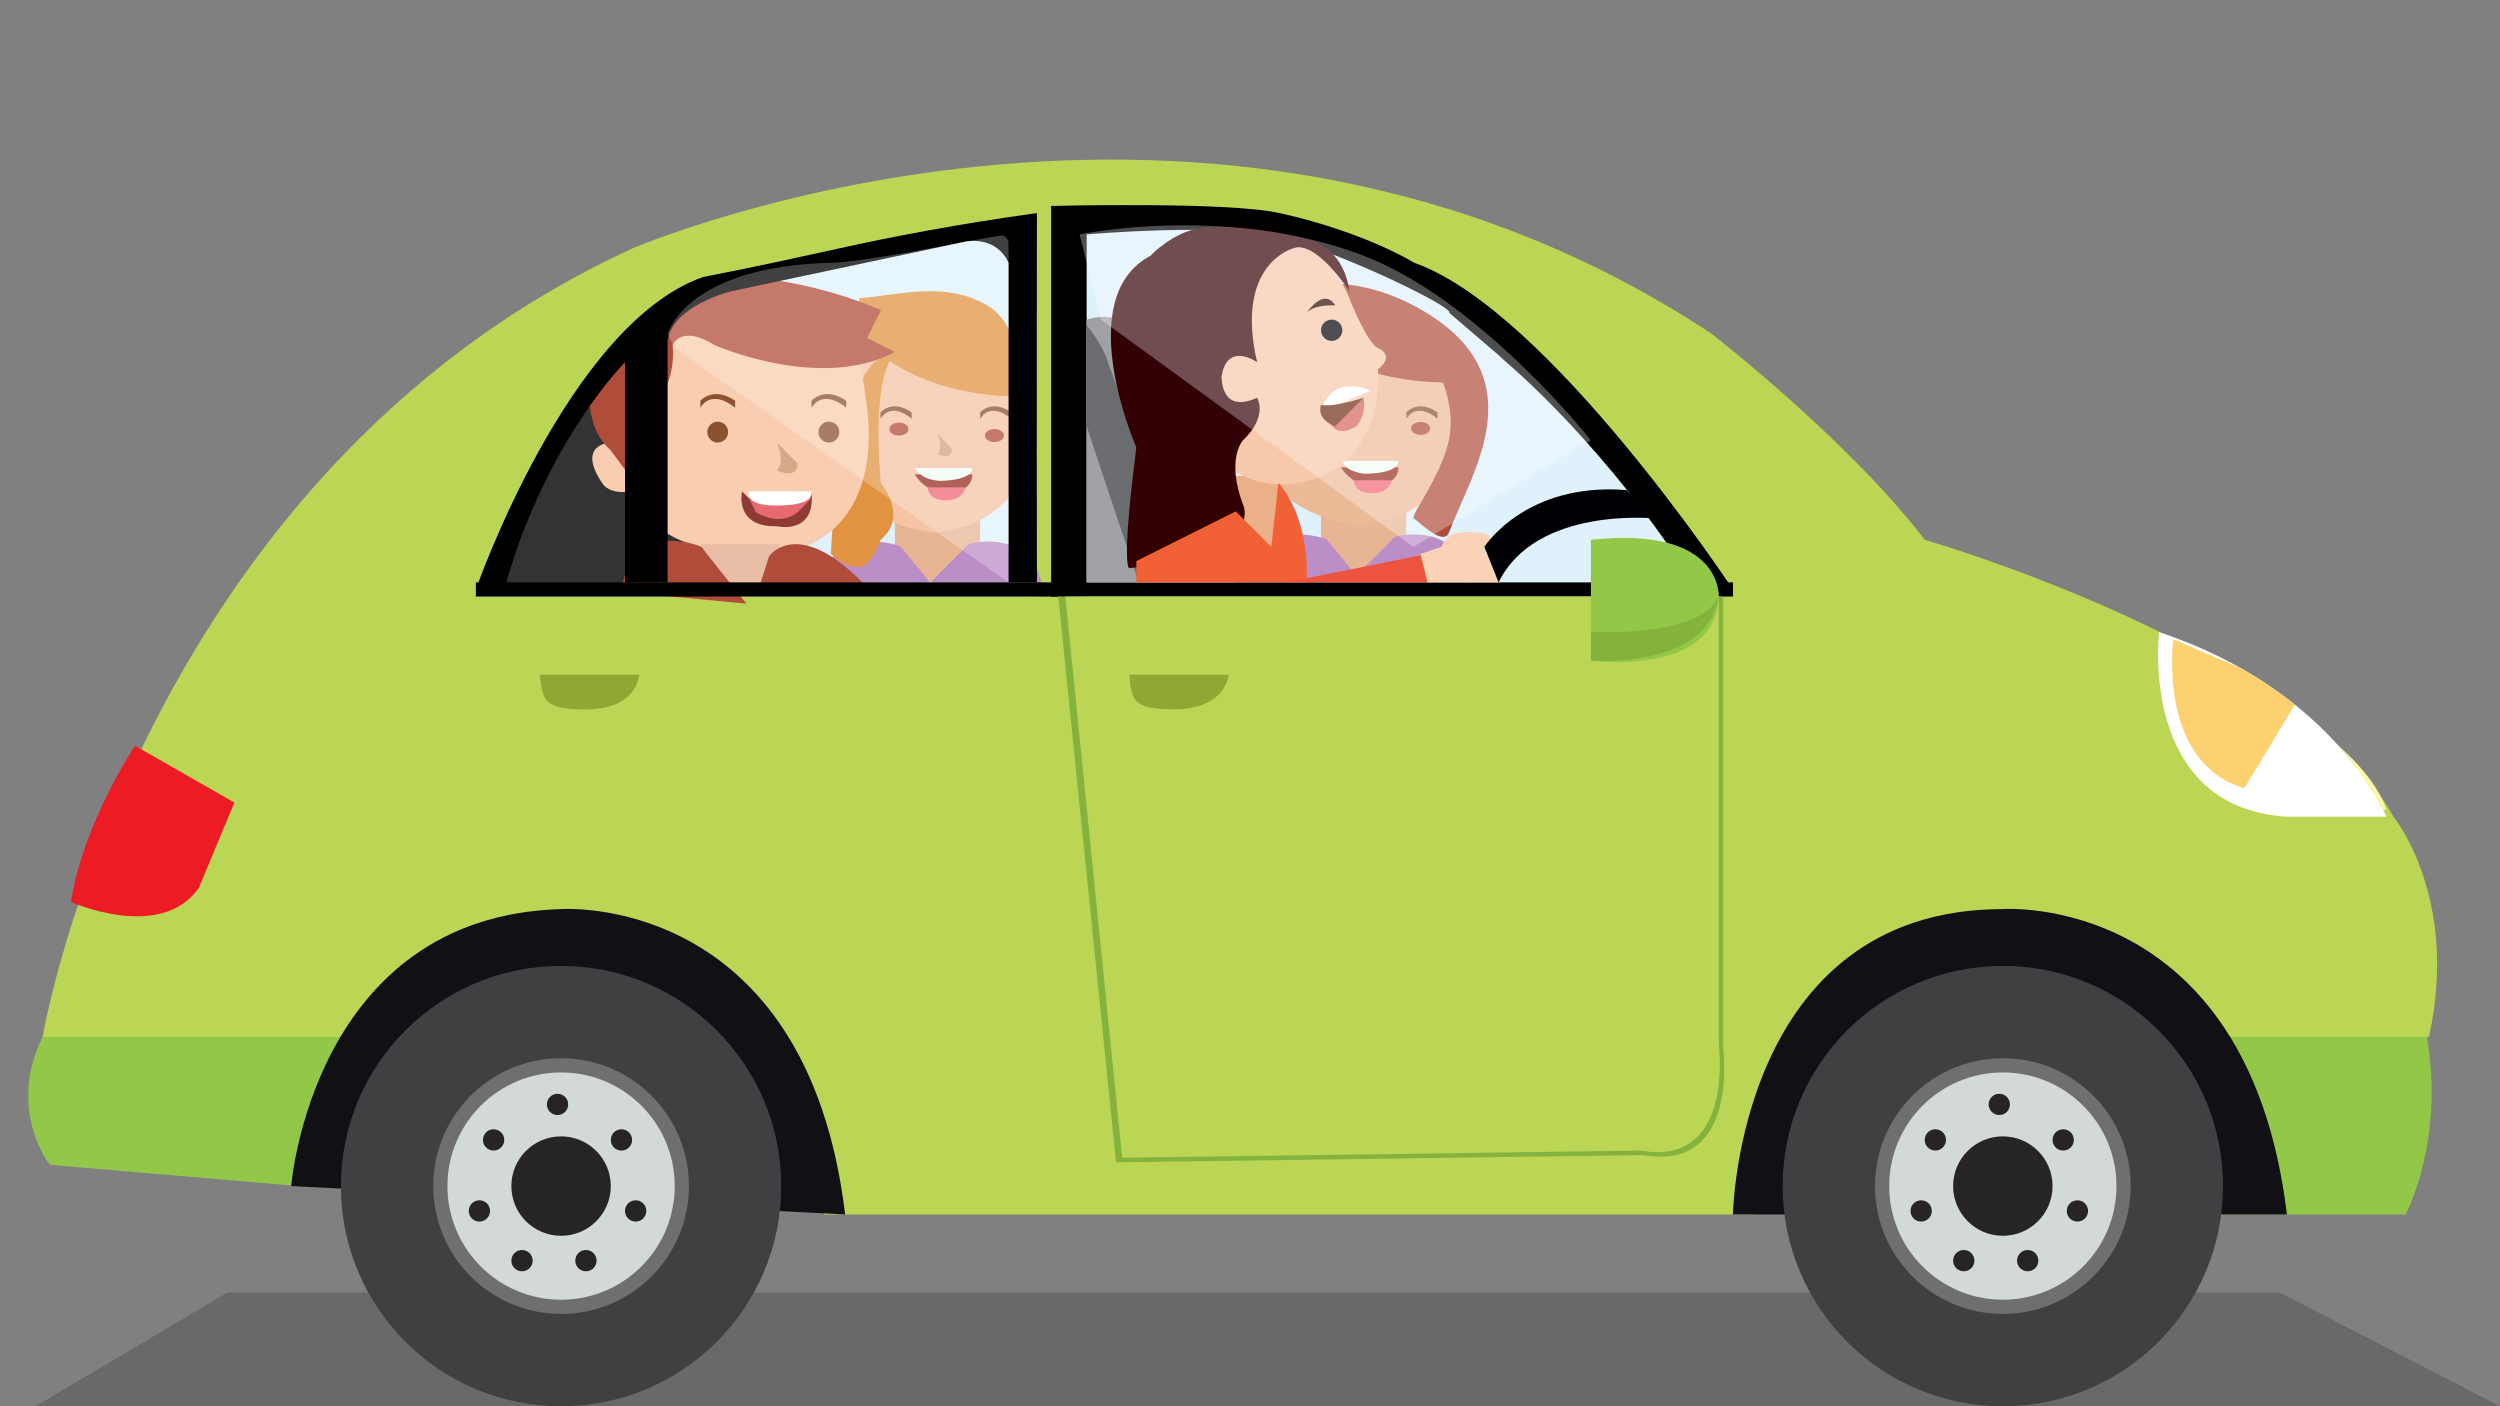 <?xml version="1.0" encoding="utf-8"?>
<!-- Generator: Adobe Illustrator 16.0.0, SVG Export Plug-In . SVG Version: 6.00 Build 0)  -->
<!DOCTYPE svg PUBLIC "-//W3C//DTD SVG 1.1//EN" "http://www.w3.org/Graphics/SVG/1.1/DTD/svg11.dtd">
<svg version="1.1" id="Layer_1" xmlns:ev="http://www.w3.org/2001/xml-events"
	 xmlns="http://www.w3.org/2000/svg" xmlns:xlink="http://www.w3.org/1999/xlink" x="0px" y="0px" width="352px" height="198px"
	 viewBox="0 0 352 198" enable-background="new 0 0 352 198" xml:space="preserve">
<rect x="0" y="0" width="352" height="198" fill="#808080" stroke="none"/>
<path fill="#93C748" d="M7,164c0,0-6.083-7.75-1-18h42c0,0-6.333,12-6,21L7,164z"/>
<path fill="#93C748" d="M338.706,171c0,0,5.544-10.25,3-25H299c0,0,6.287,16,5.956,25H338.706z"/>
<path fill="#BBD655" d="M6,146c0,0,13.333-79,83-111c0,0,81-35,152,12c0,0,19.333,15,30,29c0,0,53,15.333,66,39
	c0,0,9.333,11.333,5,31H6z"/>
<path fill="#FFFFFF" d="M304,89c0,0-3,24.667,18,26h14C336,115,329,97.333,304,89z"/>
<path fill="#FBFA9E" d="M329.247,104.986c2.676,2.365,5.604,5.565,6.753,9.014c0,0-0.181,0.008-0.452,0.018
	C334.753,112.405,332.831,108.968,329.247,104.986z"/>
<path fill="#FDD170" d="M316,111c-12.333-3.667-10-21-10-21l9.575,4.122c2.865,1.626,5.366,3.353,7.539,5.095L316,111z"/>
<path fill="#DFF1FB" d="M67,84c0,0,11.667-35,29-43c0,0,23-8,50-10c0,0-0.083,26.833,0,53H67z"/>
<path fill="#333333" d="M80,59c0,0,7.333-16,10-7.261L101,83H68L80,59z"/>
<path fill="#E7B594" d="M126,73h12v4h-12V73z"/>
<path fill="#BB8EC7" d="M127,77c0,0-7.5-3-11,3l-1,3l16-1L127,77z"/>
<path fill="#BB8EC7" d="M135,77c0,0,7.5-3,11,3l1,3l-16-1L135,77z"/>
<path fill="#E7B594" d="M126,76l5,6l6-6H126z"/>
<path fill="#F4C4A4" d="M144.951,57.68c0,0,3.049,15.497-13.451,17.32c0,0-11.658-1.276-12.554-8.204c0,0-3.946-12.763,3.587-19.144
	l20.625,6.381L144.951,57.68z"/>
<path fill="#B04C3A" d="M140.019,60.414c0.743,0,1.345,0.408,1.345,0.912c0,0.503-0.602,0.912-1.345,0.912s-1.345-0.409-1.345-0.912
	C138.674,60.822,139.276,60.414,140.019,60.414z"/>
<path fill="#B04C3A" d="M126.568,59.503c0.743,0,1.345,0.408,1.345,0.911c0,0.504-0.602,0.912-1.345,0.912
	c-0.743,0-1.345-0.408-1.345-0.912C125.223,59.911,125.825,59.503,126.568,59.503z"/>
<path fill="#895331" d="M138.011,58.065c0,0,1.629-1.917,4.386,0v0.895c0,0-2.778-2.535-4.386,0V58.065z"/>
<path fill="#895331" d="M123.975,58.065c0,0,1.629-1.917,4.386,0v0.895c0,0-2.778-2.535-4.386,0V58.065z"/>
<path fill="#942C23" d="M128.81,66.796h8.07c0,0,0.385,2.693-4.483,2.823C132.397,69.619,129.835,68.619,128.81,66.796z"/>
<path fill="#EF6775" d="M130.603,68.619h5.381c0,0-0.385,1.823-2.691,1.823C133.293,70.442,130.859,70.702,130.603,68.619z"/>
<path fill="#F1FDF3" d="M128.81,65.884h8.07c0,0,0.385,1.693-4.483,1.823C132.397,67.707,129.835,67.707,128.81,65.884z"/>
<path fill="#E19341" d="M120.739,46.74c0,0,5.919,8.752,22.419,9.116c0,0,1.557-9.501-4.158-12.856c-5.953-3.495-12.545-1.448-18-1
	C121,42,120.739,43.459,120.739,46.74z"/>
<path fill="#E19341" d="M126,50c0,0-3.333,1.667-2,18c0,0,4,4.667,0,8c0,0-1.201,3.343-2.609,3.745C119.402,80.314,117,78,117,78
	S118,48.667,126,50z"/>
<path fill="#F9CDAF" d="M85.891,62.313c0,0-4.891,0.245-0.978,5.889c0,0,0.978,1.473,3.913,0.982c0,0,2.446,9.816,20.544,8.834
	c0,0,14.918-0.736,12.717-20.613l-0.978-6.871l-26.413-5.89L85.891,62.313z"/>
<path fill="#B04C3A" d="M94.696,48.571c0,0,1.222-2.945,5.869,0c0,0,14.919,6.625,25.435,0.981l-3.913-1.963l1.956-3.926
	c0,0-11.815-5.399-24.043-4.663c0,0-12.321,5.949-17.044,16.442c0,0-0.244,5.153,2.935,7.852l2.935,3.927v-4.908
	c0,0,1.223-0.736,3.913-5.89C92.739,56.423,95.185,53.233,94.696,48.571z"/>
<path fill="#895331" d="M101.054,59.368c0.811,0,1.468,0.659,1.468,1.472c0,0.814-0.657,1.473-1.468,1.473
	c-0.81,0-1.467-0.659-1.467-1.473C99.587,60.027,100.244,59.368,101.054,59.368z"/>
<path fill="#895331" d="M116.706,59.368c0.811,0,1.468,0.659,1.468,1.472c0,0.814-0.657,1.473-1.468,1.473
	c-0.81,0-1.467-0.659-1.467-1.473C115.239,60.027,115.896,59.368,116.706,59.368z"/>
<path fill="#895331" d="M114.261,56.423c0,0,1.817-2.103,4.891,0v0.982c0,0-3.098-2.781-4.891,0V56.423z"/>
<path fill="#895331" d="M98.609,56.423c0,0,1.816-2.103,4.891,0v0.982c0,0-3.098-2.781-4.891,0V56.423z"/>
<path fill="#8D3B33" d="M114.261,69.184c0,0-2.935,5.072-8.805,0.982l-0.978-0.982c0,0-1.141,5.072,4.892,4.908
	C109.37,74.092,114.913,75.401,114.261,69.184z"/>
<path fill="#E9BEA7" d="M107.098,82.326l-5.877,0.034l-2.515-5.73h11.185L107.098,82.326z"/>
<path fill="#E76A72" d="M105.456,70.166l0.979,1.963c0,0,3.261,2.127,5.869,0l1.957-1.963H105.456z"/>
<path fill="#FFFFFF" d="M105.456,69.184h8.805c0,0,0.652,1.8-3.913,1.963C110.348,71.147,104.967,71.638,105.456,69.184z"/>
<path opacity="0.302" fill="#895331" enable-background="new    " d="M109.37,62.313c0,0,1.257,2.524,0,3.926
	c0,0,2.934,1.403,2.934-0.981L109.37,62.313z"/>
<path opacity="0.302" fill="#895331" enable-background="new    " d="M132,61c0,0,0.857,1.895,0,2.947c0,0,2,1.053,2-0.737L132,61z"
	/>
<path fill="#B04C3A" d="M98.706,76.956c0,0-10.119-4.143-11.184,6.37L105.098,85L98.706,76.956z"/>
<path fill="#B04C3A" d="M106.696,83.326l1.597-5.022c0,0,4.261-6.138,14.381,5.022H106.696z"/>
<path d="M67,82h82v2H67V82z"/>
<path d="M67,83c0,0,13-37.333,32-44c0,0,6.886-1.295,19.002-3.993C125.474,33.343,134.937,31.526,146,30c0,0-0.042,29.625,0,52h-4
	V37c0,0-1.333-3.667-6-3l-33,7c0,0-8.333,2-9,7v34h-6V51c0,0-11.333,11.333-17,32H67z"/>
<path fill="#DFF1FB" d="M244,84c0,0-24.62-37-41.884-45c0,0-25.433-14.2-53.116-9c0,0-0.264,29.333,0,54H244z"/>
<path d="M149.328,82H244v2h-94.672V82z"/>
<path d="M244,83c0,0-25.948-39.333-44.872-46c0,0-6.858-4.295-18.926-6.993C172.76,28.343,148,29,148,29v55h5V33
	c0,0,18.981-1.638,27.043,0.324c8.332,2.029,23.915,9.549,24.064,10.676H204l7,6l1.084,1c0,0,14.288,11.833,26.932,32H244z"/>
<path fill="#A0A1A5" d="M153,45c0,0,7.333-2.667,10,6l11,31h-21V45z"/>
<path fill="#6B6C70" d="M152.962,45.767c0,0,2.204,2.524,3.038,5.233l11,30h-7l-6.998-20.995L152.962,45.767z"/>
<path fill="#E7B594" d="M186,72h12v4h-12V72z"/>
<path fill="#BB8EC7" d="M187,76c0,0-7.5-3-11,3l-1,3l16-1L187,76z"/>
<path fill="#BB8EC7" d="M195,76c0,0,7.5-3,11,3l1,3l-16-1L195,76z"/>
<path fill="#E7B594" d="M186,75l5,6l6-6H186z"/>
<path fill="#EDBA97" d="M204.951,56.679c0,0,3.049,15.498-13.451,17.321c0,0-11.658-1.276-12.555-8.204
	c0,0-3.945-12.763,3.588-19.144l20.625,6.381L204.951,56.679z"/>
<path fill="#B04C3A" d="M200.02,59.414c0.742,0,1.344,0.408,1.344,0.912c0,0.503-0.602,0.912-1.344,0.912
	c-0.744,0-1.346-0.409-1.346-0.912C198.674,59.822,199.275,59.414,200.02,59.414z"/>
<path fill="#B04C3A" d="M186.568,58.503c0.742,0,1.345,0.408,1.345,0.911c0,0.504-0.603,0.912-1.345,0.912
	c-0.743,0-1.346-0.408-1.346-0.912C185.223,58.911,185.825,58.503,186.568,58.503z"/>
<path fill="#895331" d="M198.012,58.065c0,0,1.629-1.917,4.385,0v0.895c0,0-2.777-2.535-4.385,0V58.065z"/>
<path fill="#895331" d="M183.975,58.065c0,0,1.629-1.917,4.387,0v0.895c0,0-2.778-2.535-4.387,0V58.065z"/>
<path fill="#942C23" d="M188.811,65.796h8.069c0,0,0.386,2.693-4.483,2.823C192.396,68.619,189.835,67.619,188.811,65.796z"/>
<path fill="#EF6775" d="M190.604,67.619h5.381c0,0-0.385,1.823-2.691,1.823C193.293,69.442,190.859,69.702,190.604,67.619z"/>
<path fill="#F1FDF3" d="M188.811,64.884h8.069c0,0,0.386,1.693-4.483,1.823C192.396,66.707,189.835,66.707,188.811,64.884z"/>
<path fill="#B04C3A" d="M181.738,44.74c0,0,4.92,8.752,21.42,9.116c0,0,1.736,4.078,0.842,8.144
	c-0.833,3.787-3.404,7.808-4.579,9.86c-0.685,1.198-0.233,1.724-0.421,1.14c-0.154-0.484,4.169,4.2,5,2
	c3.295-8.73,12.915-22.567-5-32c-6.107-3.216-11.545-3.447-17-3C182,40,181.738,41.459,181.738,44.74z"/>
<path opacity="0.2" fill="#111015" enable-background="new    " d="M5,198l27-16h289l31,16H5z"/>
<path fill="#BBD655" d="M108,144l157-11c0,0-5.379,3.852-10.275,9.688c-3.379,4.028-4.527,9.525-5.52,13.22
	C247.162,163.51,247,171,247,171H116c0,0,0.276-5.818-1.571-12.053C112.297,151.751,108,144,108,144z"/>
<path fill="#111015" d="M41,167c0,0,3-38,38-39c0,0,34.5-2.5,40,43L41,167z"/>
<path fill="#111015" d="M244,171c0,0,0.667-43,38-43c0,0,34.5-2.5,40,43H244z"/>
<path fill="#404042" d="M79,136c17.121,0,31,13.879,31,31s-13.879,31-31,31s-31-13.879-31-31S61.879,136,79,136z"/>
<path fill="#6F6F71" d="M79,149c9.941,0,18,8.059,18,18s-8.059,18-18,18s-18-8.059-18-18S69.059,149,79,149z"/>
<path fill="#D3D9D9" d="M79,151c8.837,0,16,7.163,16,16s-7.163,16-16,16s-16-7.163-16-16S70.163,151,79,151z"/>
<path fill="#262425" d="M79,160c3.866,0,7,3.134,7,7s-3.134,7-7,7s-7-3.134-7-7S75.134,160,79,160z"/>
<path fill="#262425" d="M78.5,154c0.828,0,1.5,0.672,1.5,1.5s-0.672,1.5-1.5,1.5s-1.5-0.672-1.5-1.5S77.672,154,78.5,154z"/>
<path fill="#262425" d="M69.5,159c0.828,0,1.5,0.672,1.5,1.5s-0.672,1.5-1.5,1.5s-1.5-0.672-1.5-1.5S68.672,159,69.5,159z"/>
<path fill="#262425" d="M67.5,169c0.828,0,1.5,0.672,1.5,1.5s-0.672,1.5-1.5,1.5s-1.5-0.672-1.5-1.5S66.672,169,67.5,169z"/>
<path fill="#262425" d="M73.5,176c0.828,0,1.5,0.672,1.5,1.5s-0.672,1.5-1.5,1.5s-1.5-0.672-1.5-1.5S72.672,176,73.5,176z"/>
<path fill="#262425" d="M82.5,176c0.828,0,1.5,0.672,1.5,1.5s-0.672,1.5-1.5,1.5s-1.5-0.672-1.5-1.5S81.672,176,82.5,176z"/>
<path fill="#262425" d="M89.5,169c0.828,0,1.5,0.672,1.5,1.5s-0.672,1.5-1.5,1.5s-1.5-0.672-1.5-1.5S88.672,169,89.5,169z"/>
<path fill="#262425" d="M87.5,159c0.828,0,1.5,0.672,1.5,1.5s-0.672,1.5-1.5,1.5s-1.5-0.672-1.5-1.5S86.672,159,87.5,159z"/>
<path fill="#EBB087" d="M173,67c0,0,1.2,9,6,11l2-11H173z"/>
<path fill="#F6C9AA" d="M184,35c0,0,3.8,1.6,6,7c0,0,2.4,6.2,4,7c0,0,2.6,1,0,3c0,0,1,9.4-6,14c0,0-5.8,4.2-13,1l-6-3
	C169,64,165,33.2,184,35z"/>
<path fill="#330005" d="M190,41c0,0-4.8-7.4-8-6c0,0-8.2,2.2-5,16c0,0-4.2-3-5,2c0,0-0.2,5.4,5,3c0,0,1.6,2.6-2,6c0,0-2.4,2.6,0,9
	c0,0,3.6,6.8-16,9c0,0-1.2,0.2,1-17c0,0-9.281-21.011,2-27c0,0,3.135-3.392,7.138-3.892C176.213,31.223,185,34,185,34
	S189.2,35.2,190,41z"/>
<path fill="#F26135" d="M174,72l5,5l1-9c0,0,3.8,3.8,4,12v2h-24v-3L174,72z"/>
<path fill="#EC543F" d="M181,82l20-4v4H181z"/>
<path fill="#404042" d="M282,136c17.121,0,31,13.879,31,31s-13.879,31-31,31s-31-13.879-31-31S264.879,136,282,136z"/>
<path fill="#6F6F71" d="M282,149c9.941,0,18,8.059,18,18s-8.059,18-18,18s-18-8.059-18-18S272.059,149,282,149z"/>
<path fill="#D3D9D9" d="M282,151c8.837,0,16,7.163,16,16s-7.163,16-16,16s-16-7.163-16-16S273.163,151,282,151z"/>
<path fill="#262425" d="M282,160c3.866,0,7,3.134,7,7s-3.134,7-7,7s-7-3.134-7-7S278.134,160,282,160z"/>
<path fill="#262425" d="M281.5,154c0.828,0,1.5,0.672,1.5,1.5s-0.672,1.5-1.5,1.5s-1.5-0.672-1.5-1.5S280.672,154,281.5,154z"/>
<path fill="#262425" d="M272.5,159c0.828,0,1.5,0.672,1.5,1.5s-0.672,1.5-1.5,1.5s-1.5-0.672-1.5-1.5S271.672,159,272.5,159z"/>
<path fill="#262425" d="M270.5,169c0.828,0,1.5,0.672,1.5,1.5s-0.672,1.5-1.5,1.5s-1.5-0.672-1.5-1.5S269.672,169,270.5,169z"/>
<path fill="#262425" d="M276.5,176c0.828,0,1.5,0.672,1.5,1.5s-0.672,1.5-1.5,1.5s-1.5-0.672-1.5-1.5S275.672,176,276.5,176z"/>
<path fill="#262425" d="M285.5,176c0.828,0,1.5,0.672,1.5,1.5s-0.672,1.5-1.5,1.5s-1.5-0.672-1.5-1.5S284.672,176,285.5,176z"/>
<path fill="#262425" d="M292.5,169c0.828,0,1.5,0.672,1.5,1.5s-0.672,1.5-1.5,1.5s-1.5-0.672-1.5-1.5S291.672,169,292.5,169z"/>
<path fill="#262425" d="M290.5,159c0.828,0,1.5,0.672,1.5,1.5s-0.672,1.5-1.5,1.5s-1.5-0.672-1.5-1.5S289.672,159,290.5,159z"/>
<path fill="#ED1B24" d="M19,105c0,0-7.333,11-9,22c0,0,12.667,5.667,18-2l5-12L19,105z"/>
<path fill="#85B23D" d="M242.625,84v63.523c0,0,2.375,17.477-11.193,15.123l-74.291,1.01L149,84H242.625z"/>
<path fill="#BBD655" d="M242,84v63c0,0,2.333,17.333-11,15l-73,1l-8-79H242z"/>
<path fill="#90A833" d="M76,95h14c0,0-0.154,4.91-7.67,4.889C76.611,99.872,76.391,98.621,76,95z"/>
<path fill="#90A833" d="M159,95h14c0,0-0.342,5.003-8.017,4.872C159.691,99.781,159.275,98.751,159,95z"/>
<path fill="#040205" d="M187.5,45c0.828,0,1.5,0.672,1.5,1.5s-0.672,1.5-1.5,1.5s-1.5-0.672-1.5-1.5S186.672,45,187.5,45z"/>
<path fill="#300902" d="M188,43c0,0-2.8-0.2-4,1C184,44,186.4,40.4,188,43z"/>
<path fill="#FFFFFF" d="M193,55c0,0-5.6-2.6-7,3L193,55z"/>
<path fill="#D5645E" d="M192,56l-5,3c0,0,0.8,3,4,1C191,60,192.4,58.6,192,56z"/>
<path fill="#6F2B14" d="M192,56c0,0-4.2,1.4-6,1c0,0-0.8,2,2,3L192,56z"/>
<path fill="#FAD3B6" d="M200,78l1,4h10c0,0,2.25-3.375,0-4h-2c0,0,2.625-3-1-3c0,0-4.25-0.75-5,2L200,78z"/>
<path fill="#010004" d="M209,77c0,0,5.75-9.125,20-8l4,4c0,0-16.75-1.75-22,9L209,77z"/>
<path fill="#93C748" d="M224,76v17c0,0,17.6,2.4,18-9C242,84,242.6,74,224,76z"/>
<path fill="#85B23D" d="M224,89v4c0,0,17.6,1.4,18-10C242,83,243,89.4,224,89z"/>
<path opacity="0.302" fill="#FFFFFF" enable-background="new    " d="M199,77l-44-32l-3-12c0,0,20.535-4.3,39.671,2.877
	C208.368,42.138,224,62,224,62L199,77z"/>
<path opacity="0.251" fill="#FFFFFF" enable-background="new    " d="M142,82L95,49l-1-2c0,0,2.568-9.519,23-10
	c5.07-0.119,19.906-3.252,23.964-3.847C141.625,33.056,142,34,142,34V82z"/>
</svg>
